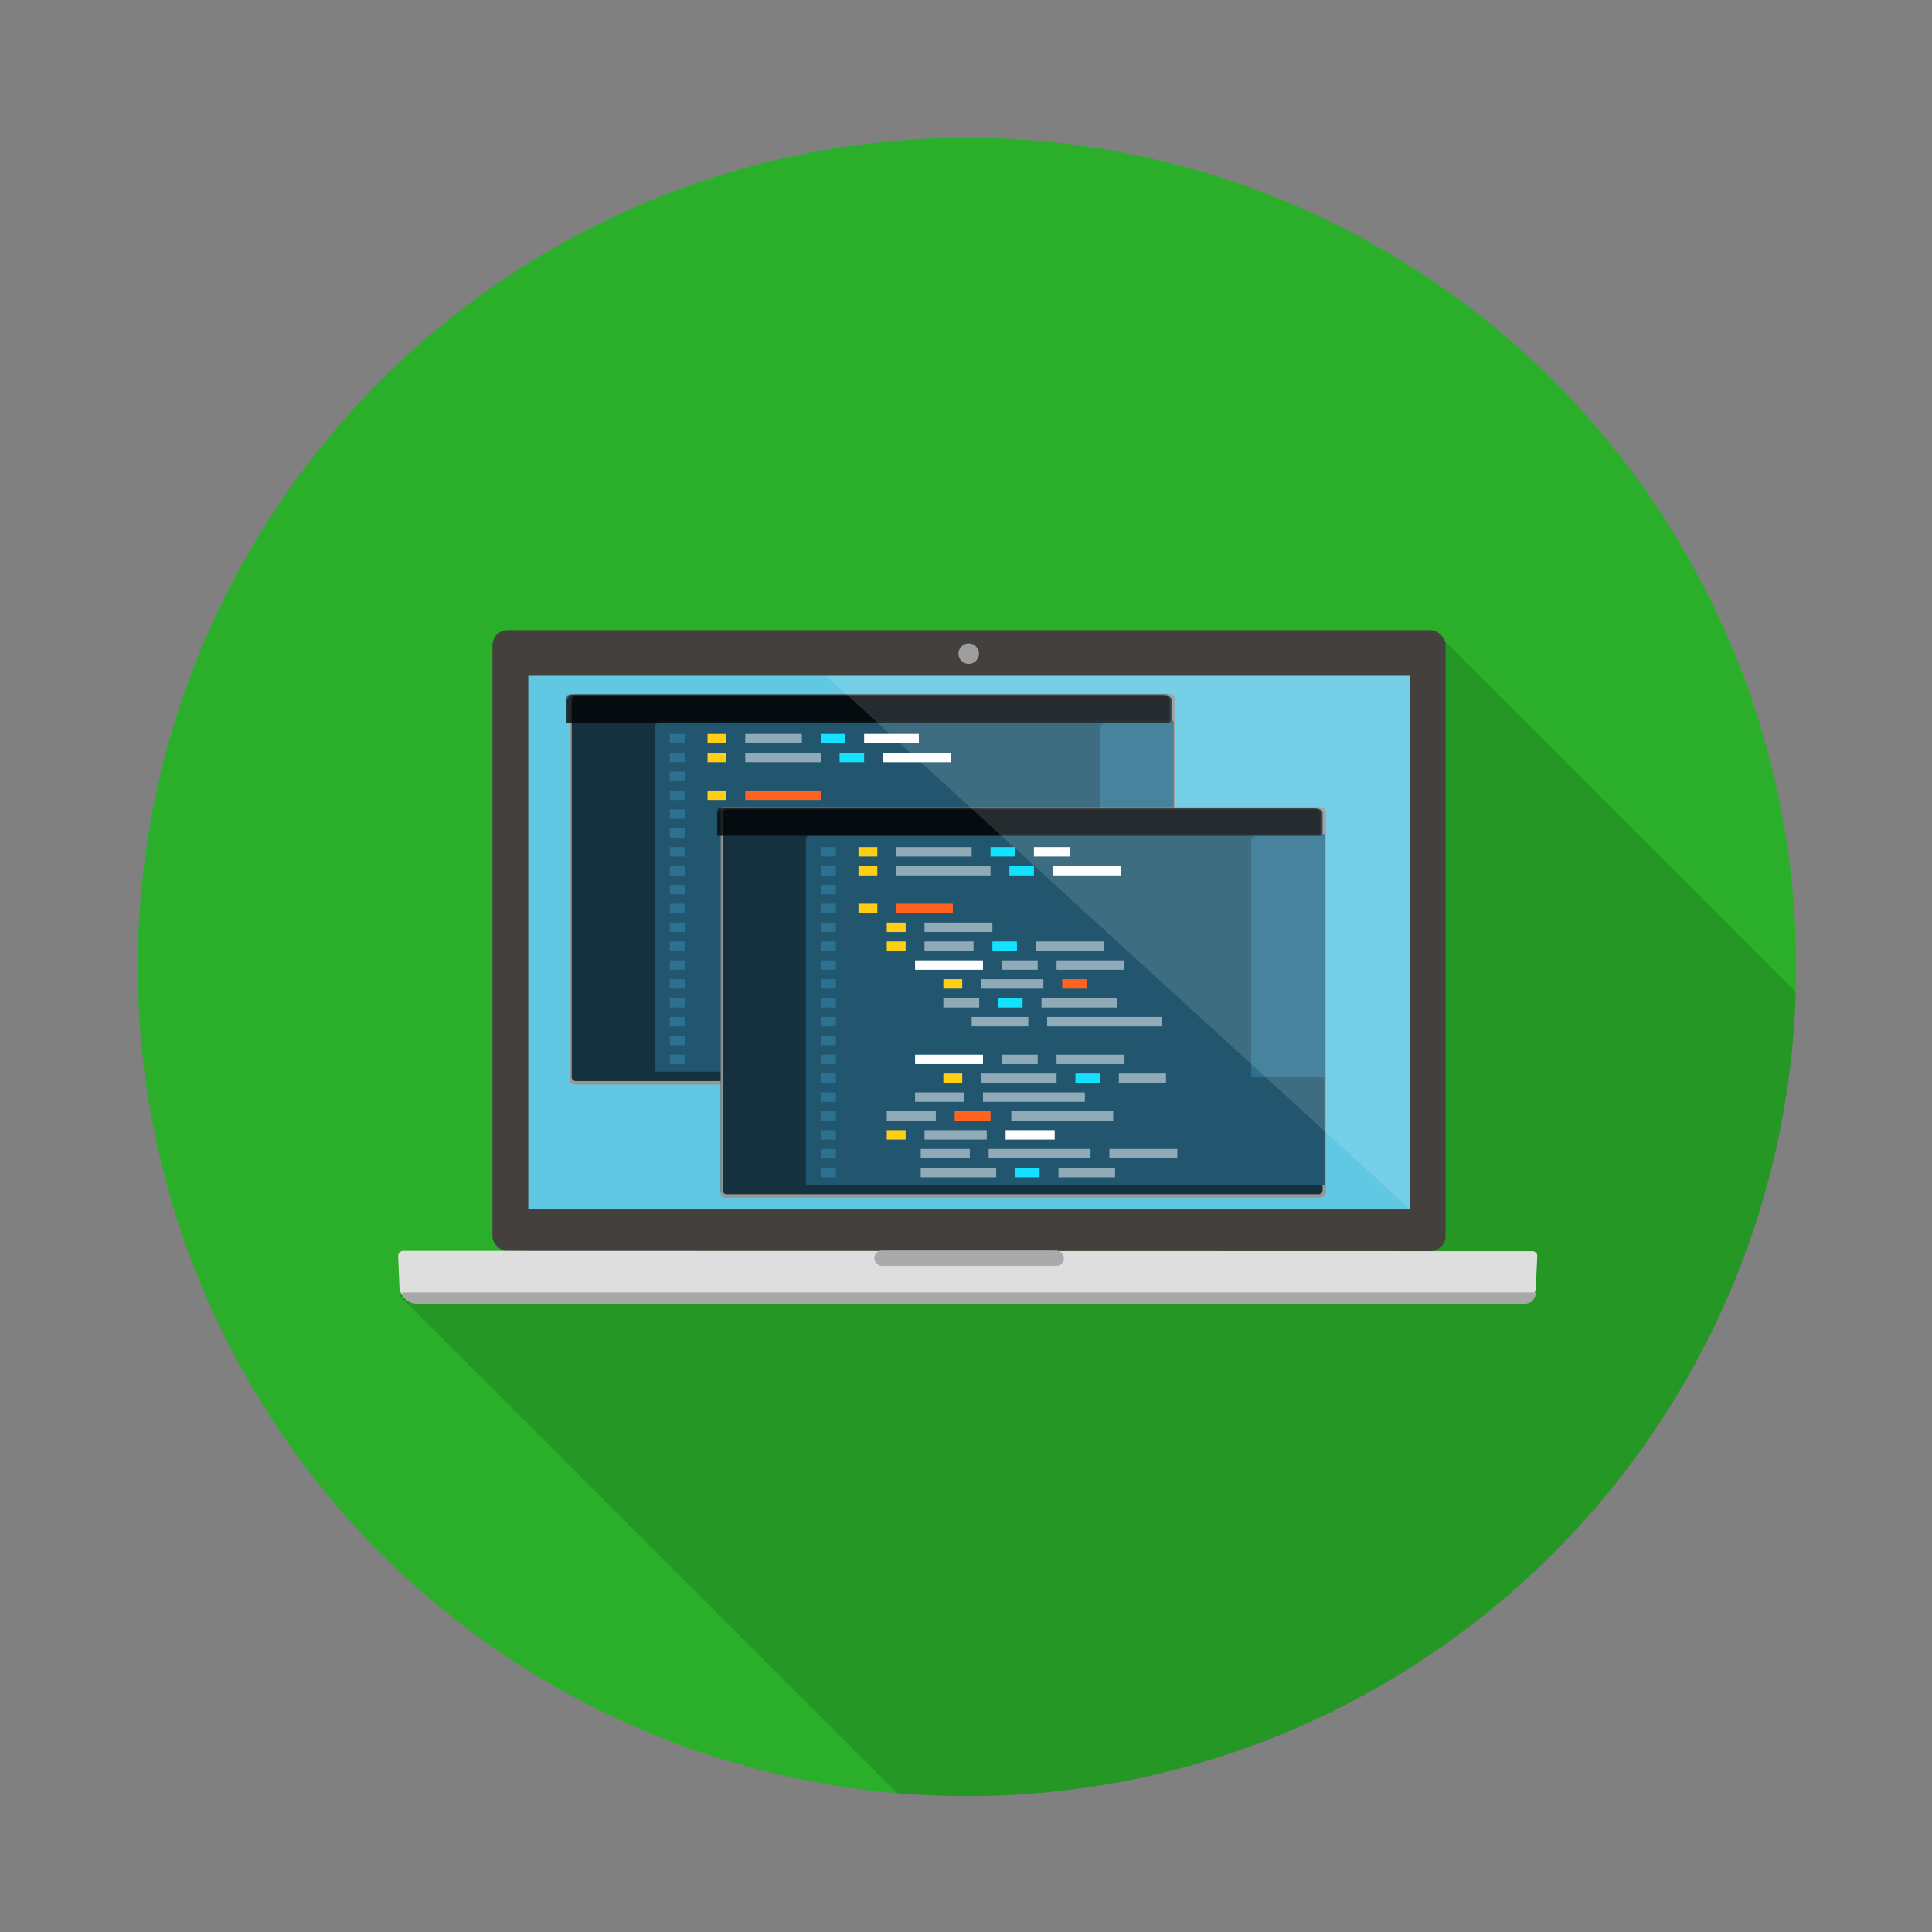 <?xml version="1.0" encoding="UTF-8"?>
<svg width="1024px" height="1024px" viewBox="0 0 1024 1024" version="1.1" xmlns="http://www.w3.org/2000/svg" xmlns:xlink="http://www.w3.org/1999/xlink">
    <rect x="0" y="0" width="1024" height="1024" fill="#808080" stroke="none"/>
    <!-- Generator: Sketch 40 (33762) - http://www.bohemiancoding.com/sketch -->
    <title>dev</title>
    <desc>Created with Sketch.</desc>
    <defs>
        <rect id="path-1" x="69" y="24.182" width="467.162" height="282.861"></rect>
        <rect id="path-3" x="0" y="0" width="320" height="206" rx="3"></rect>
        <mask id="mask-5" maskContentUnits="userSpaceOnUse" maskUnits="objectBoundingBox" x="-1" y="-1" width="322" height="208">
            <rect x="-1" y="-1" width="322" height="208" fill="white"></rect>
            <use xlink:href="#path-3" fill="black"></use>
        </mask>
        <rect id="path-6" x="0" y="0" width="320" height="206" rx="3"></rect>
        <mask id="mask-8" maskContentUnits="userSpaceOnUse" maskUnits="objectBoundingBox" x="-1" y="-1" width="322" height="208">
            <rect x="-1" y="-1" width="322" height="208" fill="white"></rect>
            <use xlink:href="#path-6" fill="black"></use>
        </mask>
    </defs>
    <g id="Icônes" stroke="none" stroke-width="1" fill="none" fill-rule="evenodd">
        <g id="dev">
            <circle id="Oval" fill="#2BAF2B" cx="512.5" cy="512.5" r="439.5"></circle>
            <path d="M951.803,525.803 L763.504,337.504 L512,585.448 L211.541,686.439 L475.572,950.471 C487.747,951.483 500.063,952 512.5,952 C750.779,952 944.77,762.378 951.803,525.802 Z" id="Combined-Shape" fill-opacity="0.14" fill="#000000"></path>
            <g id="macbook" transform="translate(211, 334)">
                <g>
                    <rect id="screen-body" fill="#43403D" x="50" y="0" width="505.187" height="329.098" rx="8"></rect>
                    <path d="M603.032,348.216 L603.791,331.651 C603.845,330.415 602.621,329.178 601.344,329.178 L2.581,329 C1.235,329 -0.055,330.379 0.002,331.758 C0.341,339.902 0.691,348.045 0.691,348.045 C0.889,352.554 4.623,356.21 9.045,356.211 L594.637,356.374 C599.052,356.375 602.813,352.708 603.032,348.216 Z" id="body" fill="#DEDEDE"></path>
                    <path d="M596.984,357 L9.871,357 C5.438,357 2.887,354.01 1.874,351.005 L603.412,351.005 C602.392,354 601.41,357 596.984,357 Z" id="lower-body" fill="#A8A8A8"></path>
                    <mask id="mask-2" fill="white">
                        <use xlink:href="#path-1"></use>
                    </mask>
                    <use id="screen" fill="#61C8E3" xlink:href="#path-1"></use>
                    <g id="fenêtre-1" mask="url(#mask-2)">
                        <g transform="translate(91, 34)">
                            <mask id="mask-4" fill="white">
                                <use xlink:href="#path-3"></use>
                            </mask>
                            <g id="Rectangle-5" stroke="none" fill="none">
                                <use fill="#15313D" fill-rule="evenodd" xlink:href="#path-3"></use>
                                <use stroke="#979797" mask="url(#mask-5)" stroke-width="2" xlink:href="#path-3"></use>
                            </g>
                            <rect id="Rectangle-2" stroke="none" fill="#21566E" fill-rule="evenodd" mask="url(#mask-4)" x="45" y="14" width="275" height="186"></rect>
                            <rect id="Rectangle" stroke="none" fill-opacity="0.76" fill="#000000" fill-rule="evenodd" mask="url(#mask-4)" x="-2" y="0" width="327" height="15"></rect>
                            <g id="code" stroke="none" stroke-width="1" fill="none" fill-rule="evenodd" mask="url(#mask-4)">
                                <g transform="translate(73, 21)">
                                    <rect id="Rectangle-3" fill="#FFCF15" x="0" y="0" width="10" height="5"></rect>
                                    <rect id="Rectangle-3-Copy" fill="#90AAB7" transform="translate(35, 2.5) scale(-1, 1) translate(-35, -2.5) " x="20" y="0" width="30" height="5"></rect>
                                    <rect id="Rectangle-3-Copy-2" fill="#15E1FF" x="60" y="0" width="13" height="5"></rect>
                                    <rect id="Rectangle-3-Copy-3" fill="#FFFFFF" transform="translate(97.5, 2.5) scale(-1, 1) translate(-97.5, -2.5) " x="83" y="0" width="29" height="5"></rect>
                                    <rect id="Rectangle-3-Copy-7" fill="#FFCF15" x="0" y="10" width="10" height="5"></rect>
                                    <rect id="Rectangle-3-Copy-6" fill="#90AAB7" transform="translate(40, 12.5) scale(-1, 1) translate(-40, -12.5) " x="20" y="10" width="40" height="5"></rect>
                                    <rect id="Rectangle-3-Copy-5" fill="#15E1FF" x="70" y="10" width="13" height="5"></rect>
                                    <rect id="Rectangle-3-Copy-4" fill="#FFFFFF" transform="translate(111, 12.5) scale(-1, 1) translate(-111, -12.5) " x="93" y="10" width="36" height="5"></rect>
                                    <rect id="Rectangle-3-Copy-11" fill="#FFCF15" x="0" y="30" width="10" height="5"></rect>
                                    <rect id="Rectangle-3-Copy-10" fill="#FF631F" transform="translate(40, 32.5) scale(-1, 1) translate(-40, -32.5) " x="20" y="30" width="40" height="5"></rect>
                                </g>
                            </g>
                            <rect id="Rectangle-4" stroke="none" fill="#2D7190" fill-rule="evenodd" mask="url(#mask-4)" x="281" y="15" width="39" height="128"></rect>
                            <path d="M53,21 L61,21 L61,26 L53,26 L53,21 Z M53,31 L61,31 L61,36 L53,36 L53,31 Z M53,41 L61,41 L61,46 L53,46 L53,41 Z M53,51 L61,51 L61,56 L53,56 L53,51 Z M53,61 L61,61 L61,66 L53,66 L53,61 Z M53,71 L61,71 L61,76 L53,76 L53,71 Z M53,81 L61,81 L61,86 L53,86 L53,81 Z M53,91 L61,91 L61,96 L53,96 L53,91 Z M53,101 L61,101 L61,106 L53,106 L53,101 Z M53,111 L61,111 L61,116 L53,116 L53,111 Z M53,121 L61,121 L61,126 L53,126 L53,121 Z M53,131 L61,131 L61,136 L53,136 L53,131 Z M53,141 L61,141 L61,146 L53,146 L53,141 Z M53,151 L61,151 L61,156 L53,156 L53,151 Z M53,161 L61,161 L61,166 L53,166 L53,161 Z M53,171 L61,171 L61,176 L53,176 L53,171 Z M53,181 L61,181 L61,186 L53,186 L53,181 Z M53,191 L61,191 L61,196 L53,196 L53,191 Z" id="Combined-Shape" stroke="none" fill="#2C7190" fill-rule="evenodd" mask="url(#mask-4)"></path>
                        </g>
                    </g>
                    <g id="fenêtre-2" mask="url(#mask-2)">
                        <g transform="translate(171, 94)">
                            <mask id="mask-7" fill="white">
                                <use xlink:href="#path-6"></use>
                            </mask>
                            <g id="Rectangle-5" stroke="none" fill="none">
                                <use fill="#15313D" fill-rule="evenodd" xlink:href="#path-6"></use>
                                <use stroke="#979797" mask="url(#mask-8)" stroke-width="2" xlink:href="#path-6"></use>
                            </g>
                            <rect id="Rectangle-2" stroke="none" fill="#21566E" fill-rule="evenodd" mask="url(#mask-7)" x="45" y="14" width="275" height="186"></rect>
                            <rect id="Rectangle" stroke="none" fill-opacity="0.76" fill="#000000" fill-rule="evenodd" mask="url(#mask-7)" x="-2" y="0" width="327" height="15"></rect>
                            <g id="code" stroke="none" stroke-width="1" fill="none" fill-rule="evenodd" mask="url(#mask-7)">
                                <g transform="translate(73, 21)">
                                    <rect id="Rectangle-3" fill="#FFCF15" x="0" y="0" width="10" height="5"></rect>
                                    <rect id="Rectangle-3-Copy" fill="#90AAB7" transform="translate(40, 2.5) scale(-1, 1) translate(-40, -2.5) " x="20" y="0" width="40" height="5"></rect>
                                    <rect id="Rectangle-3-Copy-2" fill="#15E1FF" x="70" y="0" width="13" height="5"></rect>
                                    <rect id="Rectangle-3-Copy-3" fill="#FFFFFF" transform="translate(102.5, 2.5) scale(-1, 1) translate(-102.5, -2.5) " x="93" y="0" width="19" height="5"></rect>
                                    <rect id="Rectangle-3-Copy-7" fill="#FFCF15" x="0" y="10" width="10" height="5"></rect>
                                    <rect id="Rectangle-3-Copy-6" fill="#90AAB7" transform="translate(45, 12.5) scale(-1, 1) translate(-45, -12.5) " x="20" y="10" width="50" height="5"></rect>
                                    <rect id="Rectangle-3-Copy-5" fill="#15E1FF" x="80" y="10" width="13" height="5"></rect>
                                    <rect id="Rectangle-3-Copy-4" fill="#FFFFFF" transform="translate(121, 12.5) scale(-1, 1) translate(-121, -12.5) " x="103" y="10" width="36" height="5"></rect>
                                    <rect id="Rectangle-3-Copy-11" fill="#FFCF15" x="0" y="30" width="10" height="5"></rect>
                                    <rect id="Rectangle-3-Copy-10" fill="#FF631F" transform="translate(35, 32.5) scale(-1, 1) translate(-35, -32.5) " x="20" y="30" width="30" height="5"></rect>
                                    <rect id="Rectangle-3-Copy-13" fill="#FFCF15" x="15" y="40" width="10" height="5"></rect>
                                    <rect id="Rectangle-3-Copy-12" fill="#90AAB7" transform="translate(53, 42.5) scale(-1, 1) translate(-53, -42.5) " x="35" y="40" width="36" height="5"></rect>
                                    <rect id="Rectangle-3-Copy-15" fill="#FFCF15" x="15" y="50" width="10" height="5"></rect>
                                    <rect id="Rectangle-3-Copy-14" fill="#90AAB7" transform="translate(48, 52.5) scale(-1, 1) translate(-48, -52.5) " x="35" y="50" width="26" height="5"></rect>
                                    <rect id="Rectangle-3-Copy-8" fill="#15E1FF" x="71" y="50" width="13" height="5"></rect>
                                    <rect id="Rectangle-3-Copy-16" fill="#90AAB7" x="94" y="50" width="36" height="5"></rect>
                                    <rect id="Rectangle-3-Copy-17" fill="#FFFFFF" x="30" y="60" width="36" height="5"></rect>
                                    <rect id="Rectangle-3-Copy-18" fill="#90AAB7" transform="translate(85.5, 62.5) scale(-1, 1) translate(-85.5, -62.5) " x="76" y="60" width="19" height="5"></rect>
                                    <rect id="Rectangle-3-Copy-19" fill="#90AAB7" x="105" y="60" width="36" height="5"></rect>
                                    <rect id="Rectangle-3-Copy-22" fill="#FFCF15" x="45" y="70" width="10" height="5"></rect>
                                    <rect id="Rectangle-3-Copy-21" fill="#90AAB7" transform="translate(81.5, 72.5) scale(-1, 1) translate(-81.5, -72.5) " x="65" y="70" width="33" height="5"></rect>
                                    <rect id="Rectangle-3-Copy-9" fill="#FF631F" x="108" y="70" width="13" height="5"></rect>
                                    <rect id="Rectangle-3-Copy-25" fill="#90AAB7" transform="translate(54.5, 82.5) scale(-1, 1) translate(-54.5, -82.5) " x="45" y="80" width="19" height="5"></rect>
                                    <rect id="Rectangle-3-Copy-27" fill="#90AAB7" transform="translate(117, 82.5) scale(-1, 1) translate(-117, -82.5) " x="97" y="80" width="40" height="5"></rect>
                                    <rect id="Rectangle-3-Copy-26" fill="#15E1FF" x="74" y="80" width="13" height="5"></rect>
                                    <rect id="Rectangle-3-Copy-29" fill="#90AAB7" x="60" y="90" width="30" height="5"></rect>
                                    <rect id="Rectangle-3-Copy-28" fill="#90AAB7" transform="translate(130.5, 92.5) scale(-1, 1) translate(-130.5, -92.5) " x="100" y="90" width="61" height="5"></rect>
                                    <rect id="Rectangle-3-Copy-24" fill="#FFFFFF" x="30" y="110" width="36" height="5"></rect>
                                    <rect id="Rectangle-3-Copy-23" fill="#90AAB7" transform="translate(85.5, 112.5) scale(-1, 1) translate(-85.5, -112.5) " x="76" y="110" width="19" height="5"></rect>
                                    <rect id="Rectangle-3-Copy-20" fill="#90AAB7" x="105" y="110" width="36" height="5"></rect>
                                    <rect id="Rectangle-3-Copy-32" fill="#FFCF15" x="45" y="120" width="10" height="5"></rect>
                                    <rect id="Rectangle-3-Copy-31" fill="#90AAB7" transform="translate(85, 122.5) scale(-1, 1) translate(-85, -122.5) " x="65" y="120" width="40" height="5"></rect>
                                    <rect id="Rectangle-3-Copy-30" fill="#15E0FF" x="115" y="120" width="13" height="5"></rect>
                                    <rect id="Rectangle-3-Copy-33" fill="#90AAB7" transform="translate(150.5, 122.5) scale(-1, 1) translate(-150.5, -122.5) " x="138" y="120" width="25" height="5"></rect>
                                    <rect id="Rectangle-3-Copy-34" fill="#90AAB7" transform="translate(43, 132.5) scale(-1, 1) translate(-43, -132.5) " x="30" y="130" width="26" height="5"></rect>
                                    <rect id="Rectangle-3-Copy-35" fill="#90AAB7" x="66" y="130" width="54" height="5"></rect>
                                    <rect id="Rectangle-3-Copy-37" fill="#90AAB7" transform="translate(28, 142.5) scale(-1, 1) translate(-28, -142.5) " x="15" y="140" width="26" height="5"></rect>
                                    <rect id="Rectangle-3-Copy-36" fill="#FF631F" x="51" y="140" width="19" height="5"></rect>
                                    <rect id="Rectangle-3-Copy-38" fill="#90AAB7" x="81" y="140" width="54" height="5"></rect>
                                    <rect id="Rectangle-3-Copy-41" fill="#FFCF15" x="15" y="150" width="10" height="5"></rect>
                                    <rect id="Rectangle-3-Copy-40" fill="#90AAB7" transform="translate(51.5, 152.5) scale(-1, 1) translate(-51.5, -152.5) " x="35" y="150" width="33" height="5"></rect>
                                    <rect id="Rectangle-3-Copy-39" fill="#FFFFFF" x="78" y="150" width="26" height="5"></rect>
                                    <rect id="Rectangle-3-Copy-43" fill="#90AAB7" transform="translate(46, 162.5) scale(-1, 1) translate(-46, -162.5) " x="33" y="160" width="26" height="5"></rect>
                                    <rect id="Rectangle-3-Copy-42" fill="#90AAB7" x="69" y="160" width="54" height="5"></rect>
                                    <rect id="Rectangle-3-Copy-44" fill="#90AAB7" transform="translate(151, 162.5) scale(-1, 1) translate(-151, -162.5) " x="133" y="160" width="36" height="5"></rect>
                                    <rect id="Rectangle-3-Copy-45" fill="#90AAB7" transform="translate(53, 172.5) scale(-1, 1) translate(-53, -172.5) " x="33" y="170" width="40" height="5"></rect>
                                    <rect id="Rectangle-3-Copy-46" fill="#15E0FF" x="83" y="170" width="13" height="5"></rect>
                                    <rect id="Rectangle-3-Copy-47" fill="#90AAB7" transform="translate(121, 172.5) scale(-1, 1) translate(-121, -172.5) " x="106" y="170" width="30" height="5"></rect>
                                </g>
                            </g>
                            <rect id="Rectangle-4" stroke="none" fill="#2D7190" fill-rule="evenodd" mask="url(#mask-7)" x="281" y="15" width="39" height="128"></rect>
                            <path d="M53,21 L61,21 L61,26 L53,26 L53,21 Z M53,31 L61,31 L61,36 L53,36 L53,31 Z M53,41 L61,41 L61,46 L53,46 L53,41 Z M53,51 L61,51 L61,56 L53,56 L53,51 Z M53,61 L61,61 L61,66 L53,66 L53,61 Z M53,71 L61,71 L61,76 L53,76 L53,71 Z M53,81 L61,81 L61,86 L53,86 L53,81 Z M53,91 L61,91 L61,96 L53,96 L53,91 Z M53,101 L61,101 L61,106 L53,106 L53,101 Z M53,111 L61,111 L61,116 L53,116 L53,111 Z M53,121 L61,121 L61,126 L53,126 L53,121 Z M53,131 L61,131 L61,136 L53,136 L53,131 Z M53,141 L61,141 L61,146 L53,146 L53,141 Z M53,151 L61,151 L61,156 L53,156 L53,151 Z M53,161 L61,161 L61,166 L53,166 L53,161 Z M53,171 L61,171 L61,176 L53,176 L53,171 Z M53,181 L61,181 L61,186 L53,186 L53,181 Z M53,191 L61,191 L61,196 L53,196 L53,191 Z" id="Combined-Shape" stroke="none" fill="#2C7190" fill-rule="evenodd" mask="url(#mask-7)"></path>
                        </g>
                    </g>
                    <polygon id="glare" fill-opacity="0.13" fill="#FFFFFF" mask="url(#mask-2)" points="536.516 24.182 536.516 307.043 226.885 24.182"></polygon>
                    <path d="M302.432,17.879 C305.432,17.879 307.864,15.444 307.864,12.44 C307.864,9.435 305.432,7 302.432,7 C299.432,7 297,9.435 297,12.44 C297,15.444 299.432,17.879 302.432,17.879 Z" id="camera" fill="#9E9E9E"></path>
                    <rect id="Rectangle-15" fill="#AAAAAA" x="252.404" y="328.802" width="100.494" height="8.159" rx="4.08"></rect>
                </g>
            </g>
        </g>
    </g>
</svg>